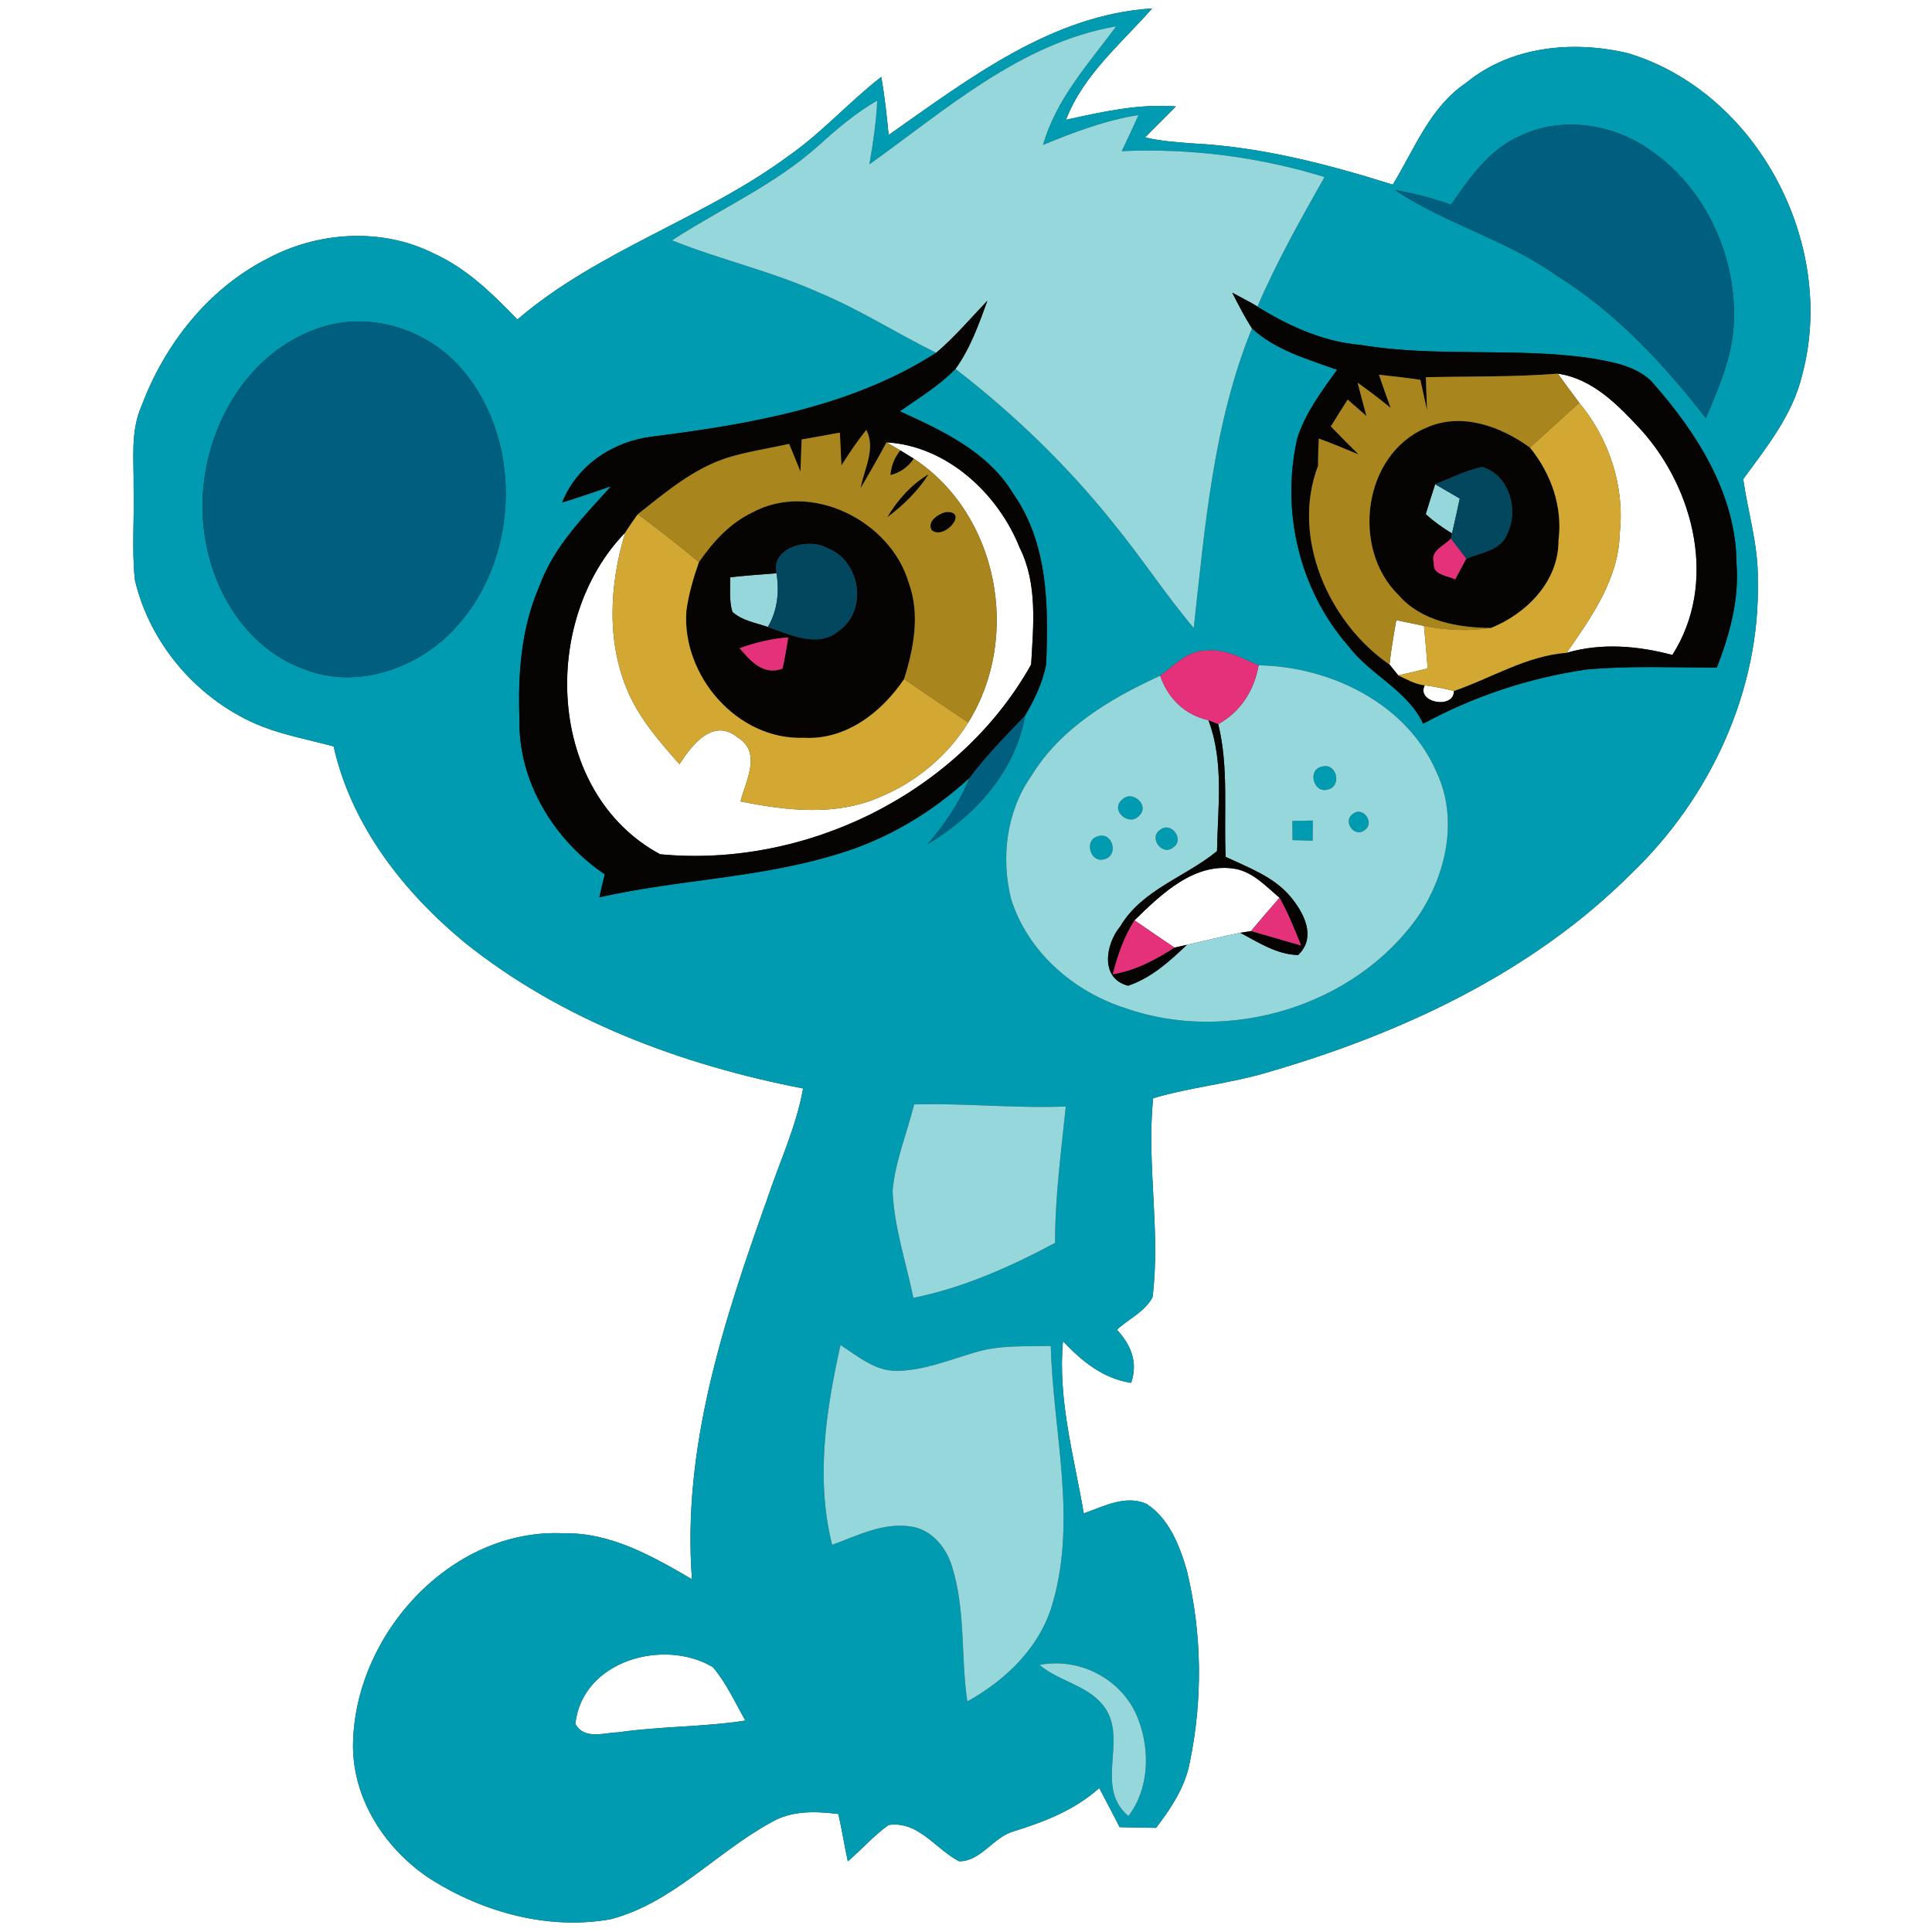 <?xml version="1.0" encoding="UTF-8" ?>
<!DOCTYPE svg PUBLIC "-//W3C//DTD SVG 1.1//EN" "http://www.w3.org/Graphics/SVG/1.1/DTD/svg11.dtd">
<svg width="250pt" height="250pt" viewBox="0 0 250 250" version="1.1" xmlns="http://www.w3.org/2000/svg">
<rect x="0" y="0" width="250" height="250" fill="#333333" stroke="none"/>
<g id="#ffffffff">
<path fill="#ffffff" opacity="1.00" d=" M 0.00 0.00 L 250.00 0.00 L 250.00 250.00 L 0.00 250.00 L 0.00 0.00 M 114.99 17.46 C 114.75 14.95 114.47 12.44 114.04 9.95 C 109.89 13.16 106.40 17.13 102.09 20.14 C 91.05 28.31 77.45 32.35 66.95 41.34 C 63.75 38.02 60.36 34.70 56.09 32.78 C 49.36 29.41 41.07 29.96 34.52 33.51 C 26.90 37.42 21.29 44.58 18.32 52.52 C 16.85 55.82 17.34 59.50 17.29 63.01 C 17.40 67.01 17.04 71.03 17.45 75.02 C 19.42 83.51 25.81 90.78 33.89 94.00 C 36.89 95.16 40.07 95.74 43.17 96.59 C 45.47 106.80 52.17 115.38 60.10 121.94 C 72.68 132.04 88.22 137.80 103.92 140.85 C 103.03 145.84 100.83 150.46 99.24 155.25 C 93.62 170.99 88.25 187.40 89.54 204.35 C 84.47 201.40 79.07 198.30 73.01 198.41 C 58.26 197.67 45.68 211.73 45.68 226.03 C 45.73 233.06 50.01 239.44 55.78 243.20 C 62.61 247.48 70.97 249.78 79.01 248.35 C 87.03 246.25 92.64 239.73 99.71 235.86 C 102.36 234.25 105.51 234.37 108.48 234.73 C 108.95 236.76 109.26 238.82 109.71 240.86 C 111.50 239.33 113.06 237.52 114.99 236.15 C 118.88 235.61 121.04 239.27 124.11 240.85 C 126.92 240.86 128.51 237.76 131.11 236.99 C 135.11 235.76 139.08 234.22 142.24 231.37 C 143.14 233.05 144.00 234.74 144.88 236.43 C 146.45 236.48 148.02 236.50 149.60 236.52 C 151.52 234.00 153.35 231.27 153.95 228.09 C 155.65 219.91 155.55 211.35 153.58 203.23 C 152.64 200.00 151.29 196.51 148.36 194.60 C 145.62 193.40 142.81 194.93 140.24 195.83 C 138.98 188.45 136.86 181.11 137.55 173.55 C 139.97 176.12 142.75 178.41 146.37 178.94 C 147.29 176.28 146.33 174.01 144.53 172.06 C 146.05 170.66 148.14 169.75 149.14 167.86 C 150.21 159.30 148.34 150.62 149.22 142.11 C 154.09 140.67 159.19 140.21 164.06 138.75 C 181.30 133.75 198.24 125.89 211.07 113.06 C 221.33 103.25 227.82 89.29 227.46 74.99 C 227.53 70.58 226.19 66.33 225.57 62.00 C 228.63 57.82 232.00 53.65 233.21 48.48 C 237.71 31.72 227.51 12.02 210.72 6.90 C 203.62 5.20 195.54 5.93 189.73 10.71 C 185.03 13.85 183.05 19.28 180.22 23.89 C 171.81 21.25 163.20 19.00 154.36 18.56 C 152.29 18.40 150.21 18.26 148.18 17.78 C 149.49 16.43 150.85 15.12 152.16 13.77 C 147.34 13.40 142.61 14.47 137.94 15.50 C 140.18 9.67 145.08 5.65 149.09 1.09 C 136.05 1.90 125.29 10.26 114.99 17.46 Z" />
<path fill="#ffffff" opacity="1.00" d=" M 201.58 48.35 C 206.13 49.01 209.41 52.46 212.38 55.65 C 219.32 63.38 222.27 75.56 216.40 84.75 C 211.92 83.56 207.23 83.16 202.73 84.47 C 205.94 79.84 209.46 74.92 209.59 69.04 C 210.26 62.94 208.25 56.83 204.36 52.13 C 203.43 50.88 202.49 49.62 201.58 48.35 Z" />
<path fill="#ffffff" opacity="1.00" d=" M 114.71 57.24 C 122.49 57.68 129.15 63.84 131.95 70.89 C 134.29 75.56 133.71 80.95 133.43 85.99 C 124.09 102.66 104.26 112.34 85.42 110.54 C 70.69 102.60 69.85 80.29 80.90 68.92 C 78.87 75.60 78.43 83.12 81.31 89.63 C 82.85 93.14 85.41 96.04 87.92 98.89 C 89.52 96.42 92.24 92.84 95.42 95.40 C 98.62 97.36 96.52 100.98 95.82 103.70 C 101.77 104.91 108.23 105.65 113.94 103.10 C 118.59 101.16 122.63 97.80 125.28 93.50 C 132.17 82.49 129.21 66.56 118.24 59.35 C 117.81 59.09 116.94 58.55 116.50 58.28 C 116.05 58.02 115.16 57.50 114.71 57.24 Z" />
<path fill="#ffffff" opacity="1.00" d=" M 180.68 80.25 C 181.87 80.50 183.06 80.75 184.26 80.99 C 184.44 82.82 184.60 84.66 184.74 86.49 C 183.47 86.81 182.20 87.11 180.93 87.39 C 180.65 87.04 180.08 86.34 179.80 85.99 C 180.01 84.06 180.34 82.15 180.68 80.25 Z" />
<path fill="#ffffff" opacity="1.00" d=" M 184.36 88.68 C 185.63 88.84 186.89 89.10 188.14 89.41 C 188.16 91.84 183.21 90.93 184.36 88.68 Z" />
<path fill="#ffffff" opacity="1.00" d=" M 146.80 119.09 C 150.30 115.68 154.58 111.50 159.91 112.44 C 162.18 112.89 163.86 114.72 165.57 116.17 C 164.33 117.59 163.09 119.03 161.88 120.48 C 161.54 120.53 160.84 120.65 160.49 120.70 C 158.18 121.16 155.88 121.74 153.58 122.26 C 153.18 122.35 152.38 122.53 151.98 122.62 C 150.24 121.45 148.52 120.27 146.80 119.09 Z" />
<path fill="#ffffff" opacity="1.00" d=" M 74.45 223.07 C 75.34 214.87 85.90 211.94 92.25 215.73 C 94.00 217.80 95.12 220.30 96.45 222.64 C 91.01 223.49 85.48 223.36 80.03 224.16 C 78.12 224.21 75.62 225.17 74.45 223.07 Z" />
</g>
<g id="#009bb0ff">
<path fill="#009bb0" opacity="1.00" d=" M 114.99 17.46 C 125.29 10.26 136.05 1.90 149.09 1.09 C 145.08 5.65 140.18 9.67 137.94 15.50 C 142.61 14.47 147.34 13.40 152.16 13.77 C 150.85 15.12 149.49 16.43 148.18 17.78 C 150.21 18.26 152.29 18.40 154.36 18.56 C 163.20 19.00 171.81 21.25 180.22 23.89 C 183.05 19.28 185.03 13.85 189.73 10.71 C 195.54 5.93 203.62 5.20 210.72 6.90 C 227.51 12.02 237.71 31.72 233.21 48.48 C 232.00 53.65 228.63 57.82 225.57 62.00 C 226.19 66.33 227.53 70.58 227.46 74.99 C 227.82 89.29 221.33 103.25 211.07 113.06 C 198.24 125.89 181.30 133.75 164.06 138.75 C 159.19 140.21 154.09 140.67 149.22 142.11 C 148.34 150.62 150.21 159.30 149.14 167.86 C 148.14 169.75 146.05 170.66 144.53 172.06 C 146.33 174.01 147.29 176.28 146.37 178.94 C 142.75 178.41 139.97 176.12 137.55 173.55 C 136.86 181.11 138.98 188.45 140.24 195.83 C 142.81 194.93 145.62 193.40 148.36 194.60 C 151.29 196.51 152.64 200.00 153.58 203.23 C 155.55 211.35 155.65 219.91 153.95 228.09 C 153.35 231.27 151.52 234.00 149.60 236.52 C 148.02 236.50 146.45 236.48 144.88 236.43 C 144.00 234.74 143.14 233.05 142.24 231.37 C 139.08 234.22 135.11 235.76 131.11 236.99 C 128.51 237.76 126.92 240.86 124.11 240.85 C 121.04 239.27 118.88 235.61 114.99 236.15 C 113.06 237.52 111.50 239.33 109.71 240.86 C 109.26 238.82 108.95 236.76 108.48 234.73 C 105.51 234.37 102.36 234.25 99.71 235.86 C 92.64 239.73 87.03 246.25 79.01 248.35 C 70.97 249.78 62.61 247.48 55.78 243.20 C 50.01 239.44 45.73 233.06 45.68 226.03 C 45.68 211.73 58.26 197.67 73.01 198.41 C 79.07 198.30 84.47 201.40 89.54 204.35 C 88.25 187.40 93.62 170.99 99.24 155.25 C 100.83 150.46 103.03 145.84 103.92 140.85 C 88.22 137.80 72.68 132.04 60.10 121.94 C 52.17 115.38 45.47 106.80 43.17 96.59 C 40.07 95.74 36.89 95.16 33.89 94.00 C 25.81 90.78 19.42 83.51 17.45 75.02 C 17.04 71.03 17.40 67.01 17.29 63.01 C 17.34 59.50 16.85 55.82 18.32 52.52 C 21.29 44.58 26.90 37.42 34.52 33.51 C 41.07 29.96 49.36 29.41 56.09 32.78 C 60.36 34.70 63.75 38.02 66.95 41.34 C 77.45 32.35 91.05 28.31 102.09 20.14 C 106.40 17.13 109.89 13.16 114.04 9.95 C 114.47 12.44 114.75 14.95 114.99 17.46 M 112.50 21.27 C 112.97 18.53 113.39 15.79 113.51 13.02 C 110.72 14.61 108.28 16.71 105.90 18.86 C 100.26 23.91 93.26 27.00 86.96 31.10 C 93.23 33.62 99.88 35.10 106.05 37.89 C 111.29 40.07 116.06 43.16 121.14 45.65 C 110.21 52.66 97.03 54.89 84.36 56.50 C 79.30 57.12 74.67 60.20 72.74 65.02 C 74.87 64.40 76.95 63.63 79.06 62.93 C 75.51 66.87 71.64 70.75 69.80 75.84 C 67.44 81.25 67.00 87.20 67.22 93.03 C 67.01 101.08 71.69 108.72 78.26 113.14 C 78.01 114.12 77.77 115.11 77.56 116.11 C 87.83 113.79 98.51 113.62 108.60 110.45 C 114.88 108.55 120.65 105.09 125.46 100.65 C 124.18 103.82 122.26 106.64 120.04 109.23 C 126.16 105.60 131.42 99.77 132.65 92.58 C 133.86 90.54 134.91 88.34 135.37 86.00 C 135.69 78.47 135.64 70.30 131.10 63.87 C 127.86 58.46 121.95 55.73 116.44 53.22 C 118.91 51.49 121.53 49.91 123.64 47.74 C 131.24 53.61 138.20 60.32 144.18 67.84 C 147.75 72.21 150.83 76.95 154.47 81.26 C 155.92 68.18 156.99 54.82 162.00 42.50 C 165.07 45.32 169.18 46.47 173.02 47.85 C 171.02 50.62 168.92 53.41 167.87 56.70 C 165.73 66.07 168.10 76.29 174.45 83.56 C 177.29 87.34 182.09 89.27 184.16 93.65 C 190.71 90.09 197.87 87.72 205.24 86.64 C 210.86 86.12 216.52 86.40 222.16 86.38 C 223.82 82.11 225.06 77.60 224.71 72.98 C 224.68 63.90 219.50 55.87 213.67 49.31 C 211.57 47.29 208.55 46.82 205.80 46.34 C 195.96 44.92 185.94 46.27 176.11 44.64 C 170.95 44.22 166.24 41.94 161.93 39.20 L 162.73 39.63 C 165.21 33.86 168.30 28.38 171.39 22.91 C 162.92 20.30 154.01 19.16 145.15 19.56 C 145.89 18.01 146.62 16.45 147.32 14.89 C 143.03 15.56 138.97 17.11 134.97 18.75 C 136.65 12.81 140.85 8.25 144.43 3.41 C 132.08 5.54 122.38 14.21 112.50 21.27 M 196.66 17.61 C 192.67 19.35 190.15 23.06 187.75 26.49 C 185.41 25.64 182.95 25.02 180.51 24.59 C 187.08 29.00 194.93 31.02 201.39 35.64 C 209.07 40.40 215.23 47.05 220.74 54.11 C 222.37 50.24 224.12 46.29 224.34 42.03 C 224.83 33.36 220.77 24.38 213.55 19.43 C 208.72 16.01 202.08 14.97 196.66 17.61 M 41.38 42.41 C 30.23 46.10 24.46 59.22 26.66 70.30 C 27.94 77.34 32.46 84.18 39.43 86.61 C 45.85 89.15 53.29 86.75 58.10 82.10 C 67.07 73.38 67.99 57.63 59.97 48.00 C 55.60 42.70 47.97 40.17 41.38 42.41 M 150.13 87.44 C 143.67 90.39 137.23 94.21 133.44 100.43 C 130.23 105.01 129.51 110.97 130.83 116.32 C 132.96 123.13 138.89 128.30 145.58 130.44 C 158.96 135.15 175.34 130.23 183.52 118.55 C 187.12 113.20 188.74 106.04 185.92 99.99 C 182.11 91.07 172.20 86.25 162.86 86.09 C 160.70 85.18 158.53 83.92 156.11 84.19 C 153.67 84.14 151.95 86.13 150.13 87.44 M 118.29 142.91 C 117.37 146.64 115.84 150.25 115.50 154.10 C 115.70 158.82 117.25 163.34 118.19 167.94 C 124.67 166.64 130.73 163.92 136.53 160.83 C 136.51 154.92 137.31 149.05 137.91 143.18 C 131.36 143.44 124.83 142.73 118.29 142.91 M 108.76 174.05 C 106.88 182.51 105.53 191.35 107.68 199.90 C 110.97 198.69 114.38 196.93 118.00 197.55 C 120.65 198.00 122.50 200.32 123.22 202.79 C 124.96 208.41 124.32 214.39 125.17 220.16 C 130.27 217.34 134.74 212.98 136.28 207.21 C 139.34 196.37 136.26 185.16 135.97 174.17 C 132.63 174.24 129.20 174.02 125.98 175.06 C 122.70 176.02 119.44 177.38 115.97 177.39 C 113.18 177.40 110.98 175.47 108.76 174.05 M 74.45 223.07 C 75.62 225.17 78.12 224.21 80.03 224.16 C 85.48 223.36 91.01 223.49 96.45 222.64 C 95.12 220.30 94.00 217.80 92.25 215.73 C 85.90 211.94 75.34 214.87 74.45 223.07 M 134.52 215.44 C 136.95 217.50 140.44 218.01 142.55 220.43 C 146.31 224.67 141.39 231.12 146.01 234.99 C 148.66 231.56 148.84 226.59 147.34 222.62 C 145.51 217.47 139.87 214.40 134.52 215.44 Z" />
<path fill="#009bb0" opacity="1.00" d=" M 171.07 99.20 C 172.95 98.63 173.70 101.72 171.84 102.16 C 169.96 102.75 169.11 99.56 171.07 99.20 Z" />
<path fill="#009bb0" opacity="1.00" d=" M 145.17 103.50 C 146.47 102.10 148.87 104.22 147.39 105.57 C 146.09 107.01 143.62 104.85 145.17 103.50 Z" />
<path fill="#009bb0" opacity="1.00" d=" M 175.06 105.32 C 176.37 104.25 177.97 106.51 176.57 107.42 C 175.26 108.49 173.68 106.23 175.06 105.32 Z" />
<path fill="#009bb0" opacity="1.00" d=" M 167.23 106.23 C 167.89 106.22 169.22 106.19 169.88 106.18 C 169.88 106.83 169.86 108.13 169.86 108.78 C 169.21 108.76 167.90 108.73 167.25 108.71 C 167.24 108.09 167.23 106.85 167.23 106.23 Z" />
<path fill="#009bb0" opacity="1.00" d=" M 150.13 107.37 C 151.55 106.23 153.35 108.67 151.80 109.67 C 150.37 110.82 148.58 108.37 150.13 107.37 Z" />
<path fill="#009bb0" opacity="1.00" d=" M 142.11 108.20 C 143.99 107.61 144.80 110.73 142.91 111.18 C 141.05 111.76 140.21 108.62 142.11 108.20 Z" />
</g>
<g id="#95d7daff">
<path fill="#95d7da" opacity="1.00" d=" M 112.50 21.27 C 122.38 14.21 132.08 5.54 144.43 3.41 C 140.85 8.25 136.65 12.81 134.97 18.75 C 138.97 17.11 143.03 15.56 147.32 14.89 C 146.62 16.45 145.89 18.01 145.15 19.56 C 154.01 19.16 162.92 20.30 171.39 22.91 C 168.30 28.38 165.21 33.86 162.73 39.63 L 161.93 39.20 C 161.31 38.87 160.07 38.21 159.45 37.87 C 160.24 39.44 161.06 41.01 162.00 42.50 C 156.99 54.82 155.92 68.18 154.47 81.26 C 150.83 76.95 147.75 72.21 144.18 67.84 C 138.20 60.32 131.24 53.61 123.64 47.74 C 125.55 45.08 126.66 41.97 127.77 38.91 C 125.59 41.19 123.55 43.61 121.14 45.65 C 116.06 43.16 111.29 40.07 106.05 37.89 C 99.88 35.10 93.23 33.62 86.96 31.10 C 93.26 27.00 100.26 23.91 105.90 18.86 C 108.28 16.71 110.72 14.61 113.51 13.02 C 113.39 15.79 112.97 18.53 112.50 21.27 Z" />
<path fill="#95d7da" opacity="1.00" d=" M 184.49 66.53 C 184.88 65.24 185.29 63.95 185.71 62.66 C 186.77 63.28 187.83 63.89 188.89 64.51 C 188.56 66.02 188.25 67.53 187.89 69.03 C 186.68 68.30 185.53 67.48 184.49 66.53 Z" />
<path fill="#95d7da" opacity="1.00" d=" M 94.48 74.70 C 96.47 74.48 98.48 74.33 100.48 74.18 C 100.86 76.57 100.61 79.01 99.36 81.13 C 97.79 80.59 96.05 80.32 94.77 79.18 C 94.33 77.73 94.52 76.19 94.48 74.70 Z" />
<path fill="#95d7da" opacity="1.00" d=" M 162.86 86.09 C 172.20 86.25 182.11 91.07 185.92 99.99 C 188.74 106.04 187.12 113.20 183.52 118.55 C 175.34 130.23 158.96 135.15 145.58 130.44 C 138.89 128.30 132.96 123.13 130.83 116.32 C 129.51 110.97 130.23 105.01 133.44 100.43 C 137.23 94.21 143.67 90.39 150.13 87.44 C 151.13 90.37 153.31 92.51 156.37 93.19 C 158.41 98.58 157.58 104.50 157.48 110.13 C 153.40 113.50 147.78 115.10 144.95 119.89 C 143.05 122.17 142.31 126.63 145.98 127.55 C 148.96 126.55 151.35 124.40 153.58 122.26 C 155.88 121.74 158.18 121.16 160.49 120.70 C 162.85 121.95 165.22 123.52 167.98 123.58 C 170.41 121.25 168.71 118.08 166.93 115.96 C 164.76 113.42 161.53 112.26 158.60 110.88 C 158.34 105.15 159.02 99.32 157.64 93.70 C 160.54 92.10 162.30 89.32 162.86 86.09 M 171.07 99.20 C 169.11 99.56 169.96 102.75 171.84 102.16 C 173.70 101.72 172.95 98.63 171.07 99.20 M 145.17 103.50 C 143.62 104.85 146.09 107.01 147.39 105.57 C 148.87 104.22 146.47 102.10 145.17 103.50 M 175.06 105.32 C 173.68 106.23 175.26 108.49 176.57 107.42 C 177.97 106.51 176.37 104.25 175.06 105.32 M 167.23 106.23 C 167.23 106.85 167.24 108.09 167.25 108.71 C 167.90 108.73 169.21 108.76 169.86 108.78 C 169.86 108.13 169.88 106.83 169.88 106.18 C 169.22 106.19 167.89 106.22 167.23 106.23 M 150.13 107.37 C 148.58 108.37 150.37 110.82 151.80 109.67 C 153.35 108.67 151.55 106.23 150.13 107.37 M 142.11 108.20 C 140.21 108.62 141.05 111.76 142.91 111.18 C 144.80 110.73 143.99 107.61 142.11 108.20 Z" />
<path fill="#95d7da" opacity="1.00" d=" M 118.29 142.91 C 124.83 142.73 131.36 143.44 137.91 143.18 C 137.31 149.05 136.51 154.92 136.53 160.83 C 130.73 163.92 124.67 166.64 118.19 167.94 C 117.25 163.34 115.70 158.82 115.50 154.10 C 115.84 150.25 117.37 146.64 118.29 142.91 Z" />
<path fill="#95d7da" opacity="1.00" d=" M 108.76 174.05 C 110.98 175.47 113.18 177.40 115.97 177.39 C 119.44 177.38 122.70 176.02 125.98 175.06 C 129.20 174.02 132.63 174.24 135.97 174.17 C 136.26 185.16 139.34 196.37 136.28 207.21 C 134.74 212.98 130.27 217.34 125.17 220.16 C 124.32 214.39 124.96 208.41 123.22 202.79 C 122.50 200.32 120.65 198.00 118.00 197.55 C 114.38 196.93 110.97 198.69 107.68 199.90 C 105.53 191.35 106.88 182.51 108.76 174.05 Z" />
<path fill="#95d7da" opacity="1.00" d=" M 134.52 215.44 C 139.87 214.40 145.51 217.47 147.34 222.62 C 148.84 226.59 148.66 231.56 146.01 234.99 C 141.39 231.12 146.31 224.67 142.55 220.43 C 140.44 218.01 136.95 217.50 134.52 215.44 Z" />
</g>
<g id="#005f7eff">
<path fill="#005f7e" opacity="1.00" d=" M 196.66 17.61 C 202.08 14.97 208.72 16.01 213.55 19.43 C 220.77 24.38 224.83 33.36 224.34 42.03 C 224.12 46.29 222.37 50.24 220.74 54.11 C 215.23 47.05 209.07 40.40 201.39 35.64 C 194.93 31.02 187.08 29.00 180.51 24.59 C 182.95 25.02 185.41 25.64 187.75 26.49 C 190.15 23.06 192.67 19.35 196.66 17.61 Z" />
<path fill="#005f7e" opacity="1.00" d=" M 41.38 42.41 C 47.97 40.17 55.60 42.70 59.97 48.00 C 67.99 57.63 67.07 73.38 58.10 82.10 C 53.29 86.75 45.85 89.15 39.43 86.61 C 32.46 84.18 27.94 77.34 26.66 70.30 C 24.46 59.22 30.23 46.10 41.38 42.41 Z" />
<path fill="#005f7e" opacity="1.00" d=" M 125.46 100.65 C 127.60 97.74 130.17 95.19 132.65 92.58 C 131.42 99.77 126.16 105.60 120.04 109.23 C 122.26 106.64 124.18 103.82 125.46 100.65 Z" />
</g>
<g id="#050403ff">
<path fill="#050403" opacity="1.00" d=" M 159.45 37.87 C 160.07 38.21 161.31 38.87 161.93 39.20 C 166.24 41.94 170.95 44.22 176.11 44.64 C 185.94 46.27 195.96 44.92 205.80 46.34 C 208.55 46.82 211.57 47.29 213.67 49.31 C 219.50 55.87 224.68 63.90 224.71 72.98 C 225.06 77.60 223.82 82.11 222.16 86.38 C 216.52 86.40 210.86 86.12 205.24 86.64 C 197.87 87.72 190.71 90.09 184.16 93.65 C 182.09 89.27 177.29 87.34 174.45 83.56 C 168.10 76.29 165.73 66.07 167.87 56.70 C 168.92 53.41 171.02 50.62 173.02 47.85 C 169.18 46.47 165.07 45.32 162.00 42.50 C 161.06 41.01 160.24 39.44 159.45 37.87 M 178.44 48.49 C 178.93 49.92 179.42 51.36 179.95 52.78 C 178.56 51.65 177.14 50.56 175.68 49.52 C 176.04 50.96 176.42 52.40 176.82 53.83 C 176.01 53.12 175.20 52.42 174.39 51.71 C 173.65 52.86 172.92 54.02 172.21 55.18 C 173.39 56.40 174.59 57.62 175.81 58.81 C 174.10 58.09 172.38 57.38 170.65 56.75 C 170.60 57.91 170.55 59.08 170.56 60.26 C 167.02 69.50 171.91 80.56 179.80 85.99 C 180.08 86.34 180.65 87.04 180.93 87.39 C 182.03 87.91 183.12 88.55 184.36 88.68 C 183.21 90.93 188.16 91.84 188.14 89.41 C 192.96 87.76 197.48 84.87 202.73 84.47 C 207.23 83.16 211.92 83.56 216.40 84.75 C 222.27 75.56 219.32 63.38 212.38 55.65 C 209.41 52.46 206.13 49.01 201.58 48.35 C 195.90 48.80 190.20 48.69 184.51 48.81 C 184.55 50.24 184.60 51.66 184.66 53.09 C 184.36 51.77 184.07 50.46 183.79 49.15 C 182.01 48.89 180.22 48.67 178.44 48.49 Z" />
<path fill="#050403" opacity="1.00" d=" M 121.14 45.65 C 123.55 43.61 125.59 41.19 127.77 38.91 C 126.66 41.97 125.55 45.08 123.64 47.74 C 121.53 49.91 118.91 51.49 116.44 53.22 C 121.95 55.73 127.86 58.46 131.10 63.87 C 135.64 70.30 135.69 78.47 135.37 86.00 C 134.91 88.34 133.86 90.54 132.65 92.58 C 130.17 95.19 127.60 97.74 125.46 100.65 C 120.65 105.09 114.88 108.55 108.60 110.45 C 98.51 113.62 87.83 113.79 77.56 116.11 C 77.77 115.11 78.01 114.12 78.26 113.14 C 71.69 108.72 67.01 101.08 67.22 93.03 C 67.00 87.20 67.44 81.25 69.80 75.84 C 71.64 70.75 75.51 66.87 79.06 62.93 C 76.95 63.63 74.87 64.40 72.74 65.02 C 74.67 60.20 79.30 57.12 84.36 56.50 C 97.03 54.89 110.21 52.66 121.14 45.65 M 103.73 56.87 C 103.68 58.26 103.63 59.64 103.58 61.03 C 103.10 59.83 102.61 58.63 102.11 57.44 C 99.47 58.03 96.78 58.42 94.19 59.21 C 89.74 60.61 86.13 63.70 82.53 66.54 C 81.96 67.32 81.42 68.11 80.90 68.92 C 69.85 80.29 70.69 102.60 85.42 110.54 C 104.26 112.34 124.09 102.66 133.43 85.99 C 133.71 80.95 134.29 75.56 131.95 70.89 C 129.15 63.84 122.49 57.68 114.71 57.24 C 113.65 59.24 112.51 61.21 111.36 63.16 C 111.81 60.71 113.35 58.08 112.11 55.63 C 110.92 57.07 109.89 58.65 108.88 60.22 C 108.81 58.81 108.74 57.39 108.68 55.98 C 107.03 56.29 105.38 56.58 103.73 56.87 Z" />
<path fill="#050403" opacity="1.00" d=" M 184.51 55.37 C 189.07 53.29 194.16 55.14 197.98 57.92 C 200.71 61.28 202.23 65.56 201.67 69.92 C 201.71 75.20 197.57 79.39 192.93 81.26 C 188.65 81.22 183.93 80.41 180.98 77.01 C 174.81 71.00 176.35 58.84 184.51 55.37 M 185.71 62.66 C 185.29 63.95 184.88 65.24 184.49 66.53 C 185.53 67.48 186.68 68.30 187.89 69.03 L 187.74 69.70 C 186.87 70.64 185.04 71.24 185.54 72.82 C 185.35 74.44 187.24 74.44 188.30 74.98 C 188.77 74.08 189.25 73.19 189.74 72.30 C 191.63 71.50 194.27 71.24 195.07 69.02 C 196.55 65.94 195.28 61.46 191.81 60.43 C 189.67 60.86 187.72 61.87 185.71 62.66 Z" />
<path fill="#050403" opacity="1.00" d=" M 116.50 58.28 C 116.94 58.55 117.81 59.09 118.24 59.35 C 117.54 60.41 116.45 61.19 115.22 61.48 C 115.32 60.28 115.74 59.21 116.50 58.28 Z" />
<path fill="#050403" opacity="1.00" d=" M 114.80 66.95 C 116.14 64.70 117.90 62.70 120.17 61.36 C 118.76 63.56 116.88 65.39 114.80 66.95 Z" />
<path fill="#050403" opacity="1.00" d=" M 97.32 66.33 C 104.91 62.19 115.23 67.37 117.59 75.41 C 119.08 79.47 118.25 83.87 116.99 87.87 C 114.09 92.18 109.45 95.78 104.01 95.47 C 95.40 95.80 88.19 87.40 88.82 79.03 C 89.11 76.88 89.72 74.79 90.44 72.75 C 92.23 70.15 94.43 67.71 97.32 66.33 M 100.48 74.18 C 98.48 74.33 96.47 74.48 94.48 74.70 C 94.52 76.19 94.33 77.73 94.77 79.18 C 96.05 80.32 97.79 80.59 99.36 81.13 C 102.25 82.12 105.84 83.93 108.59 81.61 C 112.36 78.91 111.32 72.50 107.03 70.91 C 104.64 69.54 99.72 70.81 100.48 74.18 M 95.70 83.87 C 97.12 85.57 98.81 87.45 101.26 86.52 C 101.56 85.19 101.80 83.84 101.99 82.49 C 99.83 82.62 97.73 83.16 95.70 83.87 Z" />
<path fill="#050403" opacity="1.00" d=" M 122.38 66.26 C 125.47 66.05 122.17 70.02 120.54 68.58 C 119.94 67.45 121.44 66.48 122.38 66.26 Z" />
<path fill="#050403" opacity="1.00" d=" M 156.37 93.19 C 156.69 93.32 157.32 93.57 157.64 93.70 C 159.02 99.32 158.34 105.15 158.60 110.88 C 161.53 112.26 164.76 113.42 166.93 115.96 C 168.71 118.08 170.41 121.25 167.98 123.58 C 165.22 123.52 162.85 121.95 160.49 120.70 C 160.84 120.65 161.54 120.53 161.88 120.48 C 164.05 121.08 166.19 121.75 168.36 122.35 C 167.53 120.24 166.67 118.14 165.57 116.17 C 163.86 114.72 162.18 112.89 159.91 112.44 C 154.58 111.50 150.30 115.68 146.80 119.09 C 145.44 121.22 144.61 123.63 143.99 126.07 C 146.91 125.59 149.52 124.21 151.98 122.62 C 152.38 122.53 153.18 122.35 153.58 122.26 C 151.35 124.40 148.96 126.55 145.98 127.55 C 142.31 126.63 143.05 122.17 144.95 119.89 C 147.78 115.10 153.40 113.50 157.48 110.13 C 157.58 104.50 158.41 98.58 156.37 93.19 Z" />
</g>
<g id="#a9851dff">
<path fill="#a9851d" opacity="1.00" d=" M 178.44 48.49 C 180.22 48.67 182.01 48.89 183.79 49.15 C 184.07 50.46 184.36 51.77 184.66 53.09 C 184.60 51.66 184.55 50.24 184.51 48.81 C 190.20 48.69 195.90 48.80 201.58 48.35 C 202.49 49.62 203.43 50.88 204.36 52.13 C 202.23 54.05 200.10 55.98 197.98 57.92 C 194.16 55.14 189.07 53.29 184.51 55.37 C 176.35 58.84 174.81 71.00 180.98 77.01 C 183.93 80.41 188.65 81.22 192.93 81.26 C 190.05 81.71 187.11 81.56 184.26 80.99 C 183.06 80.75 181.87 80.50 180.68 80.25 C 180.34 82.15 180.01 84.06 179.80 85.99 C 171.91 80.56 167.02 69.50 170.56 60.26 C 170.55 59.08 170.60 57.91 170.65 56.75 C 172.38 57.38 174.10 58.09 175.81 58.81 C 174.59 57.62 173.39 56.40 172.21 55.18 C 172.92 54.02 173.65 52.86 174.39 51.71 C 175.20 52.42 176.01 53.12 176.82 53.83 C 176.42 52.40 176.04 50.96 175.68 49.52 C 177.14 50.56 178.56 51.65 179.95 52.78 C 179.42 51.36 178.93 49.92 178.44 48.49 Z" />
<path fill="#a9851d" opacity="1.00" d=" M 103.73 56.87 C 105.38 56.58 107.03 56.29 108.68 55.98 C 108.74 57.39 108.81 58.81 108.88 60.22 C 109.89 58.65 110.92 57.07 112.11 55.63 C 113.35 58.08 111.81 60.71 111.36 63.16 C 112.51 61.21 113.65 59.24 114.71 57.24 C 115.16 57.50 116.05 58.02 116.50 58.28 C 115.74 59.21 115.32 60.28 115.22 61.48 C 116.45 61.19 117.54 60.41 118.24 59.35 C 129.21 66.56 132.17 82.49 125.28 93.50 C 122.50 91.64 119.74 89.76 116.99 87.87 C 118.25 83.87 119.08 79.47 117.59 75.41 C 115.23 67.37 104.91 62.19 97.32 66.33 C 94.43 67.71 92.23 70.15 90.44 72.75 C 87.87 70.59 85.22 68.54 82.53 66.54 C 86.13 63.70 89.74 60.61 94.19 59.21 C 96.78 58.42 99.47 58.03 102.11 57.44 C 102.61 58.63 103.10 59.83 103.58 61.03 C 103.63 59.64 103.68 58.26 103.73 56.87 M 114.80 66.95 C 116.88 65.39 118.76 63.56 120.17 61.36 C 117.90 62.70 116.14 64.70 114.80 66.95 M 122.38 66.26 C 121.44 66.48 119.94 67.45 120.54 68.58 C 122.17 70.02 125.47 66.05 122.38 66.26 Z" />
</g>
<g id="#d2a833ff">
<path fill="#d2a833" opacity="1.00" d=" M 204.36 52.13 C 208.25 56.83 210.26 62.94 209.59 69.04 C 209.46 74.92 205.94 79.84 202.73 84.47 C 197.48 84.87 192.96 87.76 188.14 89.41 C 186.89 89.10 185.63 88.84 184.36 88.68 C 183.12 88.55 182.03 87.91 180.93 87.39 C 182.20 87.11 183.47 86.81 184.74 86.49 C 184.60 84.66 184.44 82.82 184.26 80.99 C 187.11 81.56 190.05 81.71 192.93 81.26 C 197.57 79.39 201.71 75.20 201.67 69.92 C 202.23 65.56 200.71 61.28 197.98 57.92 C 200.10 55.98 202.23 54.05 204.36 52.13 Z" />
<path fill="#d2a833" opacity="1.00" d=" M 80.90 68.92 C 81.42 68.11 81.96 67.32 82.53 66.54 C 85.22 68.54 87.87 70.59 90.44 72.75 C 89.72 74.79 89.11 76.88 88.82 79.03 C 88.19 87.40 95.40 95.80 104.01 95.47 C 109.45 95.78 114.09 92.18 116.99 87.87 C 119.74 89.76 122.50 91.64 125.28 93.50 C 122.63 97.80 118.59 101.16 113.94 103.10 C 108.23 105.65 101.77 104.91 95.82 103.70 C 96.52 100.98 98.62 97.36 95.42 95.40 C 92.24 92.84 89.52 96.42 87.92 98.89 C 85.41 96.04 82.85 93.14 81.31 89.63 C 78.43 83.12 78.87 75.60 80.90 68.92 Z" />
</g>
<g id="#02475eff">
<path fill="#02475e" opacity="1.00" d=" M 185.71 62.66 C 187.72 61.87 189.67 60.86 191.81 60.43 C 195.28 61.46 196.55 65.94 195.07 69.02 C 194.27 71.24 191.63 71.50 189.74 72.30 C 189.07 71.43 188.40 70.56 187.74 69.70 L 187.89 69.03 C 188.25 67.53 188.56 66.02 188.89 64.51 C 187.83 63.89 186.77 63.28 185.71 62.66 Z" />
<path fill="#02475e" opacity="1.00" d=" M 100.48 74.18 C 99.72 70.81 104.64 69.54 107.03 70.91 C 111.32 72.50 112.36 78.91 108.59 81.61 C 105.84 83.93 102.25 82.12 99.36 81.13 C 100.61 79.01 100.86 76.57 100.48 74.18 Z" />
</g>
<g id="#e5307aff">
<path fill="#e5307a" opacity="1.00" d=" M 185.54 72.82 C 185.04 71.24 186.87 70.64 187.74 69.70 C 188.40 70.56 189.07 71.43 189.74 72.30 C 189.25 73.19 188.77 74.08 188.30 74.98 C 187.24 74.44 185.35 74.44 185.54 72.82 Z" />
<path fill="#e5307a" opacity="1.00" d=" M 95.70 83.87 C 97.73 83.16 99.83 82.62 101.99 82.49 C 101.80 83.84 101.56 85.19 101.26 86.52 C 98.81 87.45 97.12 85.57 95.70 83.87 Z" />
<path fill="#e5307a" opacity="1.00" d=" M 150.13 87.44 C 151.95 86.13 153.67 84.14 156.11 84.19 C 158.53 83.92 160.70 85.18 162.86 86.09 C 162.30 89.32 160.54 92.10 157.64 93.70 C 157.32 93.57 156.69 93.32 156.37 93.19 C 153.31 92.51 151.13 90.37 150.13 87.44 Z" />
<path fill="#e5307a" opacity="1.00" d=" M 165.57 116.17 C 166.67 118.14 167.53 120.24 168.36 122.35 C 166.19 121.75 164.05 121.08 161.88 120.48 C 163.09 119.03 164.33 117.59 165.57 116.17 Z" />
<path fill="#e5307a" opacity="1.00" d=" M 143.99 126.07 C 144.61 123.63 145.44 121.22 146.80 119.09 C 148.52 120.27 150.24 121.45 151.98 122.62 C 149.52 124.21 146.91 125.59 143.99 126.07 Z" />
</g>
</svg>
